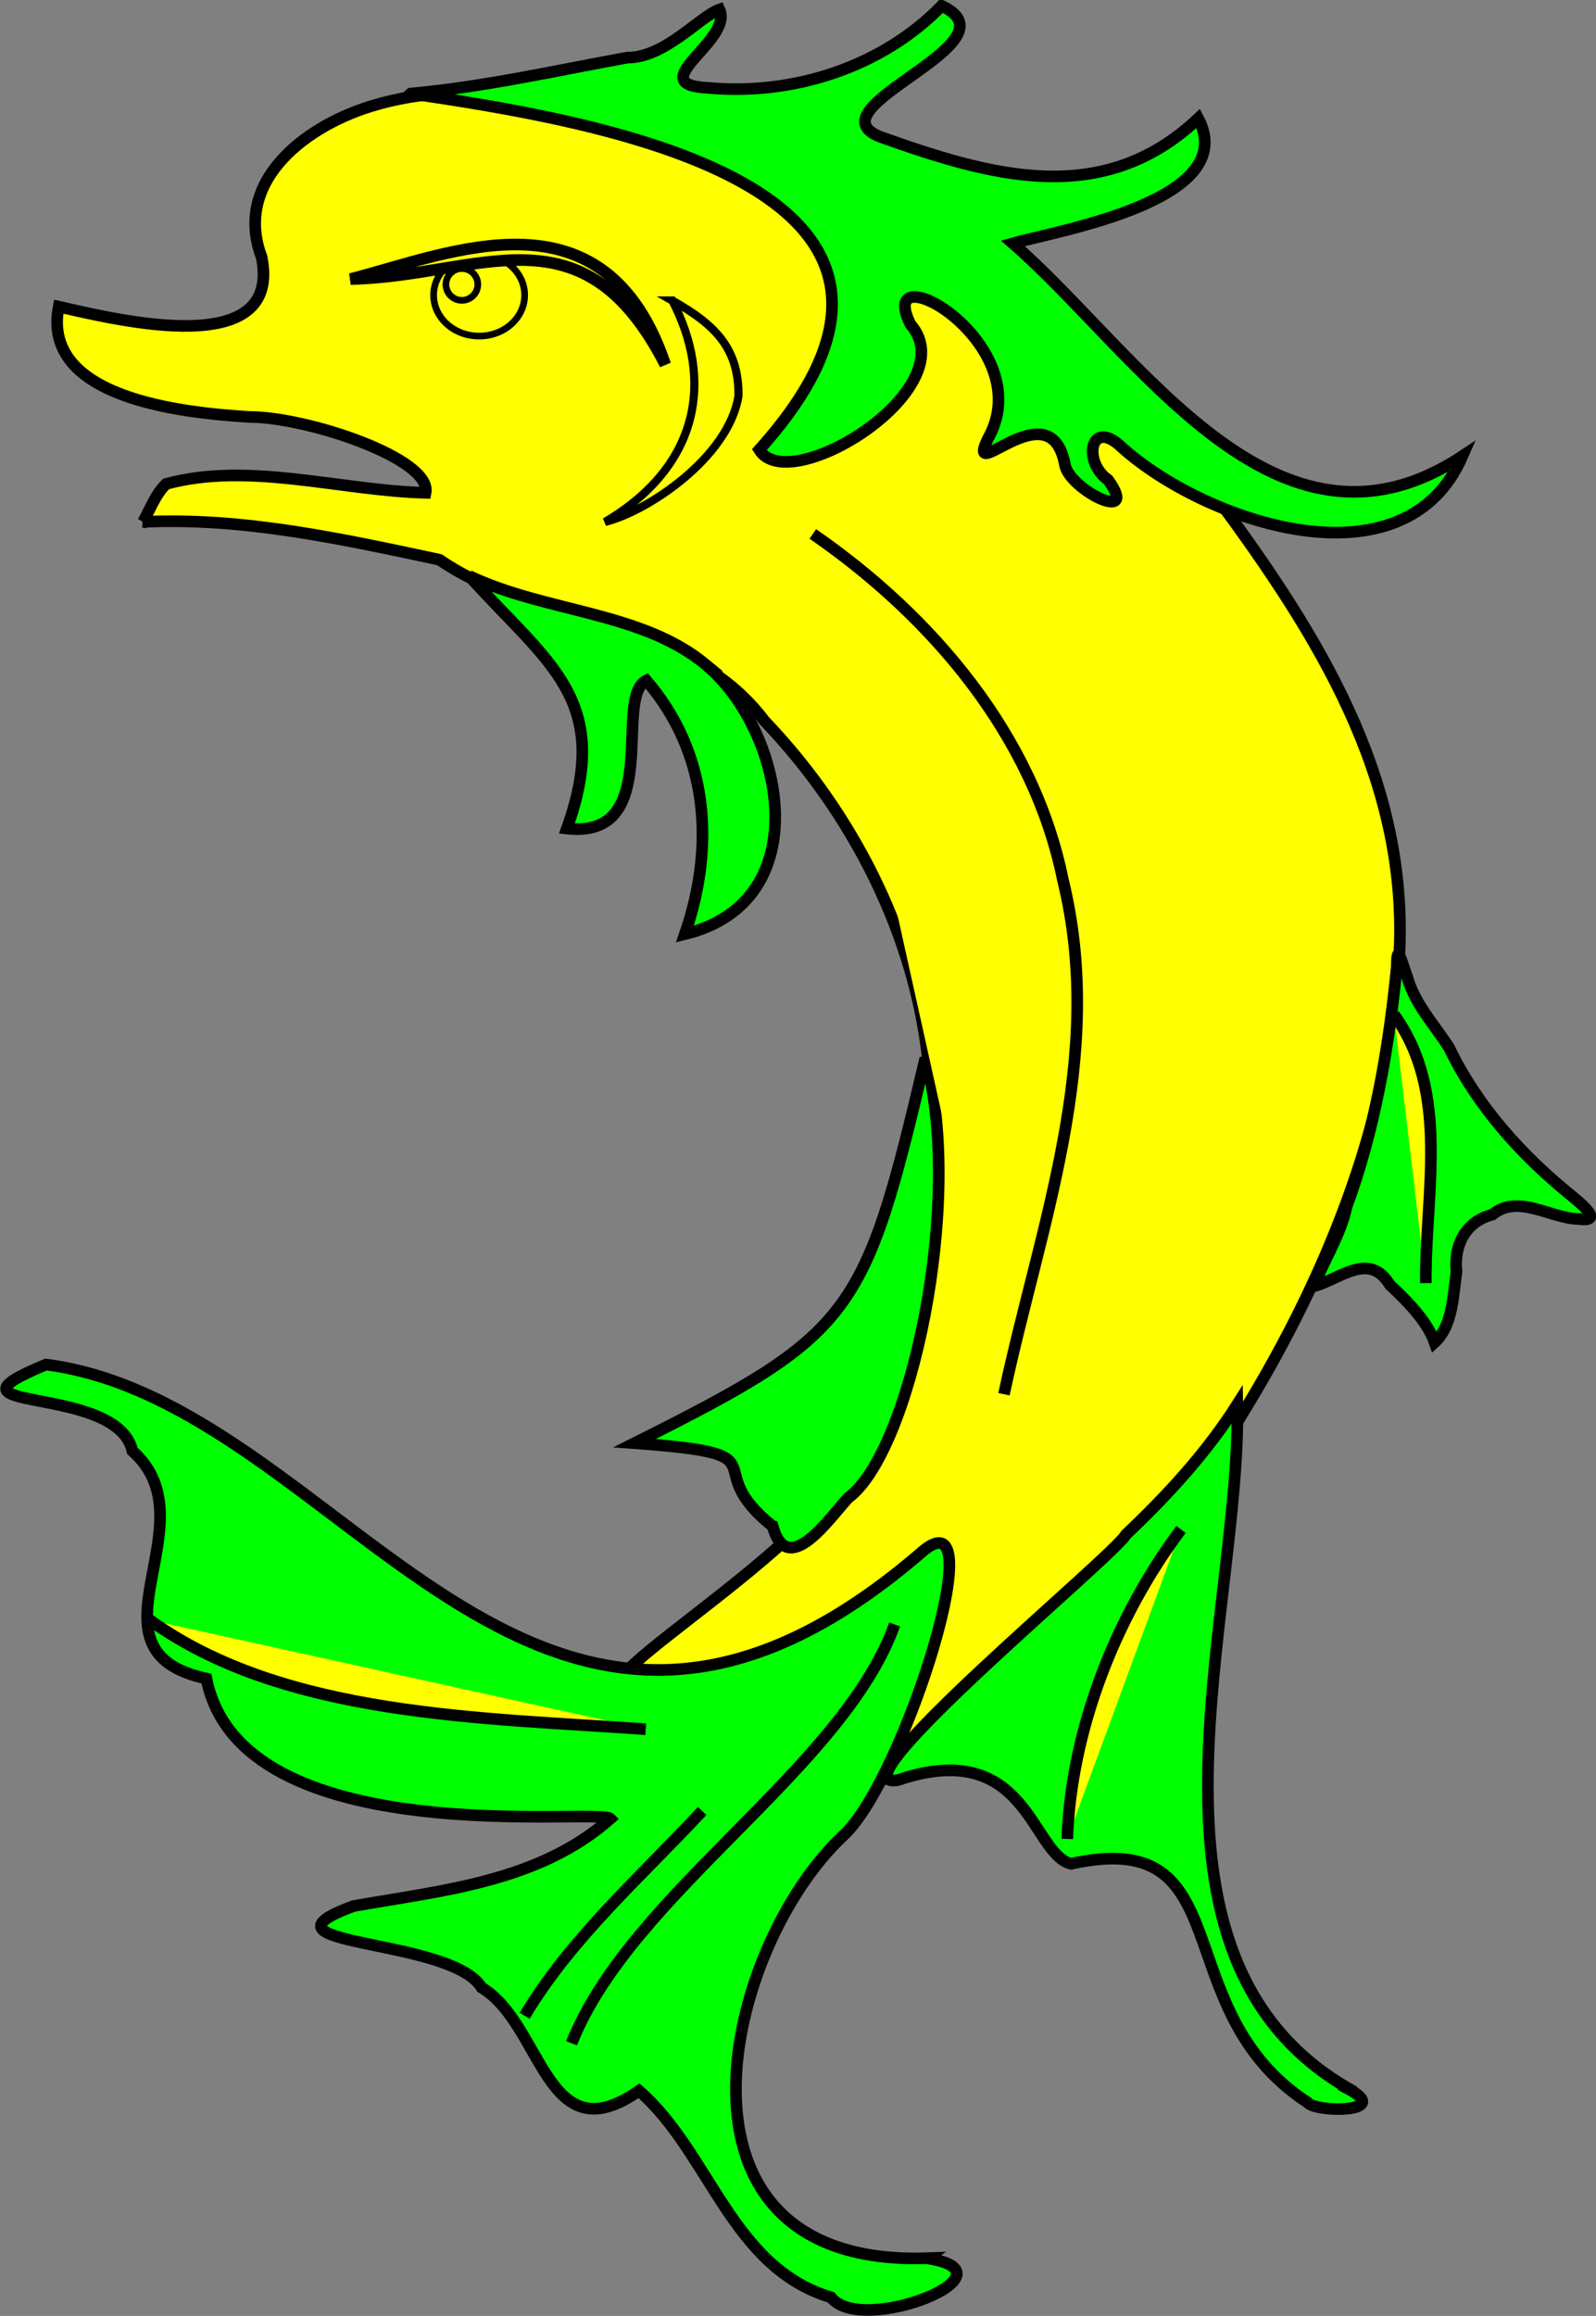 <?xml version="1.0" encoding="UTF-8" standalone="no"?>
<!-- Created with Inkscape (http://www.inkscape.org/) -->

<svg
   xmlns:dc="http://purl.org/dc/elements/1.1/"
   xmlns:cc="http://creativecommons.org/ns#"
   xmlns:rdf="http://www.w3.org/1999/02/22-rdf-syntax-ns#"
   xmlns:svg="http://www.w3.org/2000/svg"
   xmlns="http://www.w3.org/2000/svg"
   version="1.1"
   width="238.372"
   height="345.825"
   id="svg5536">

  <rect width="100%" height="100%" fill="#808080" stroke="none"/>

  <g
     id="layer1">
    <g
       id="g2962">
      <path
         d="m 21.36,77.93 c 14.97,-0.71 29.73,2.547 44.27,5.649 15.07,10.33 36.84,8.494 48.55,24.07 17.23,18.01 27.8,43.46 24.12,68.58 -1.608,13.23 -5.331,26.14 -9.352,38.76 -4.245,14.95 -43.41,36.33 -35.92,37.64 31.83,-2.979 63.05,-32 32.8,14.25 -3.084,5.37 -7.541,12.89 -0.269,4.788 19.75,-19.11 41.9,-36.19 58.54,-58.22 13.62,-21.54 23.66,-45.82 24.93,-71.51 1.146,-26.01 -12.33,-47.28 -27.05,-67.27 -24.17,-27.13 -87.17,-70.36 -125.9,-59 -9.851,2.78 -21.41,11.07 -17,22.74 3.104,15.36 -21.01,9.512 -30.31,7.384 -2.701,13.71 18.49,15.85 28.52,16.47 8.58,0.005 27.26,6.224 26.28,11.33 -12.8,-0.338 -26.42,-4.691 -38.76,-1.328 -1.605,1.573 -2.369,3.747 -3.444,5.668 z"
         id="path2333"
         style="fill:#ffff00;fill-opacity:1;stroke:#000000;stroke-width:1.736" />
      <g
         id="finned"
         style="fill:#00ff00">
        <path
           d="M 201.3,311.8 C 167,291.9 185.4,241.2 184.8,209.7 c -4.603,7.234 -10.42,13.56 -16.62,19.43 -1.856,3.299 -44.46,38.34 -34.11,36.69 19.33,-6.57 19.94,11 25.89,12.49 25.71,-5.719 13.9,21.64 35.3,35.62 1.132,1.545 13.06,1.624 5.991,-2.082 z"
           id="path2325"
           style="fill:#00ff00;fill-opacity:1;stroke:#000000;stroke-width:1.736" />
        <path
           d="m 138.4,337.2 c -41.51,1.366 -30.33,-46.5 -12.37,-63.18 9.053,-8.406 23.04,-52.79 11.24,-41.91 -57.95,49.5 -85.95,-22.65 -130.4,-28.35 -18.11,7.462 10.57,2.63 12.91,12.9 12.17,10.81 -8.424,29.81 11.05,33.99 5.158,26.3 58.68,19.22 60.33,20.92 -10.69,9.415 -24.96,10.68 -38.33,13.04 -16.78,6.125 14.48,4.612 19.1,12.18 9.202,5.511 9.536,25.19 23.51,15.41 10.6,9.215 13.76,26.38 28.68,30.85 4.599,5.884 28.61,-3.745 14.27,-5.844 z"
           id="path2323"
           style="fill:#00ff00;fill-opacity:1;stroke:#000000;stroke-width:1.736" />
        <path
           d="m 234.9,178.7 c -7.564,-6.088 -14.23,-13.45 -18.47,-22.26 -2.206,-3.46 -5.118,-6.485 -6.253,-10.55 -0.754,-1.927 -1.56,-5.619 -1.556,-1.55 -1.201,12.2 -3.283,24.4 -7.533,35.94 -0.865,4.173 -3.484,8.104 -4.831,11.8 4.023,-1.177 8.265,-5.238 11.32,-0.228 2.705,2.519 5.598,5.475 6.694,8.602 2.718,-2.477 2.745,-7.019 3.267,-10.54 -0.422,-3.968 1.33,-7.503 5.367,-8.553 3.867,-3.15 8.612,0.592 12.92,0.665 3.931,0.537 0.001,-2.53 -0.919,-3.324 z"
           id="path2327"
           style="fill:#00ff00;fill-opacity:1;stroke:#000000;stroke-width:1.736" />
        <path
           d="m 115.4,227.9 c 2.201,8.034 8.512,-1.255 11.28,-4.233 9.247,-6.758 17.45,-44.27 11.52,-65.66 -9.1,38.63 -10.62,41.05 -43.43,57.49 23.08,1.696 9.101,3.199 20.62,12.4 z"
           id="polygon2329"
           style="fill:#00ff00;fill-opacity:1;stroke:#000000;stroke-width:1.736" />
        <path
           d="M 105.4,99.23 C 95.799,91.282 81.5,91.461 70.05,85.99 c 11.82,13.13 21.53,18.43 14.62,37.73 14.55,1.622 6.834,-19.61 11.87,-22.11 9.338,10.87 10.27,24.78 5.751,37.88 20.14,-4.908 14.76,-30.6 3.102,-40.26 z"
           id="path2331"
           style="fill:#00ff00;fill-opacity:1;stroke:#000000;stroke-width:1.736" />
        <path
           d="m 61.36,13.97 c 10.9,-0.977 21.62,-3.424 32.37,-5.373 5.543,0.039 10.77,-6.122 13.72,-7.177 2.138,4.642 -11.82,11.22 -1.692,11.7 12.64,1.176 25.95,-3.064 34.88,-12.25 11.88,5.486 -19.63,15.09 -9.352,19.49 16.64,5.958 33.4,10.83 47.68,-2.677 6.442,12.24 -20.85,16.72 -27.69,18.65 18.81,16.39 39.29,50.18 67.15,31.77 -8.749,20.14 -38.56,9.738 -50.85,-1.277 -4.73,-4.569 -5.954,2.134 -2.058,4.846 4.832,6.769 -5.888,1.39 -6.472,-2.307 -2.163,-11.51 -14.99,3.519 -11.54,-3.772 8.144,-14.19 -17.17,-28.48 -11.52,-17.16 8.382,9.542 -18.1,26.02 -22.59,18.73 35.86,-39.93 -26.28,-49.34 -52.04,-53.19 z"
           id="path2339"
           style="fill:#00ff00;fill-opacity:1;stroke:#000000;stroke-width:1.736" />
      </g>
      <path
         d="m 121.4,79.73 c 17.73,12.24 32.95,30.04 37.34,51.6 6.516,26.52 -3.352,51.41 -8.793,76.86"
         id="path2349"
         style="fill:#ffff00;fill-opacity:1;stroke:#000000;stroke-width:1.736" />
      <path
         d="m 208.2,151.5 c 8.461,11.64 4.64,26.6 4.756,40.1"
         id="path2367"
         style="fill:#ffff00;fill-opacity:1;stroke:#000000;stroke-width:1.736" />
      <path
         d="m 22.36,241.9 c 20.12,14.5 49.87,14.58 74.08,16.31"
         id="path2369"
         style="fill:#ffff00;fill-opacity:1;stroke:#000000;stroke-width:1.736" />
      <path
         d="m 78.36,301 c 6.969,-11.68 17.34,-20.71 26.51,-30.58"
         id="path2371"
         style="fill:#00ff00;fill-opacity:1;stroke:#000000;stroke-width:1.736" />
      <path
         d="m 85.36,305.1 c 8.878,-22.4 40.52,-40.89 48.26,-62.53"
         id="path2373"
         style="fill:#00ff00;fill-opacity:1;stroke:#000000;stroke-width:1.736" />
      <path
         d="m 159.4,274.6 c 0.585,-16.25 7.193,-33.15 16.99,-46.22"
         id="path2375"
         style="fill:#ffff00;fill-opacity:1;stroke:#000000;stroke-width:1.736" />
      <path
         d="m 100.4,44.87 c 6.131,11.71 4.257,24.62 -10.04,33.07 6.448,-1.605 18.5,-9.695 19.94,-18.84 0.043,-7.054 -3.432,-10.6 -9.901,-14.23 z"
         id="path6368"
         style="fill:#ffff00;fill-opacity:1;fill-rule:evenodd;stroke:#000000;stroke-width:1.213px;stroke-linecap:butt;stroke-linejoin:miter;stroke-opacity:1" />
      <g
         id="g8308"
         style="fill:#ffff00;fill-opacity:1">
        <path
           d="m 78.36,44.07 c 0,3.377 -3.044,6.116 -6.798,6.116 -3.754,0 -6.798,-2.738 -6.798,-6.116 0,-3.377 3.044,-6.116 6.798,-6.116 3.754,0 6.798,2.738 6.798,6.116 z"
           id="ellipse2343"
           style="fill:#ffff00;stroke:#000000" />
        <path
           d="m 71.36,42.47 c 0,1.313 -1.065,2.378 -2.378,2.378 -1.313,0 -2.378,-1.065 -2.378,-2.378 0,-1.313 1.065,-2.378 2.378,-2.378 1.313,0 2.378,1.065 2.378,2.378 z"
           id="circle2345"
           style="fill:#ffff00;stroke:#000000" />
        <path
           d="M 52.36,41.67 C 67.4,37.79 90.32,27.59 99.36,54.44 86.99,30.28 71.7,41.26 52.36,41.67 z"
           id="polygon2341"
           style="fill:#ffff00;fill-opacity:1;stroke:#000000;stroke-width:1.736" />
      </g>
    </g>
    <rect
       width="64.013"
       height="27.92"
       x="14.496"
       y="7.193"
       transform="matrix(0.966,-0.259,0.259,0.966,0,0)"
       id="crowned"
       style="fill:none;stroke:none" />
  </g>
</svg>
